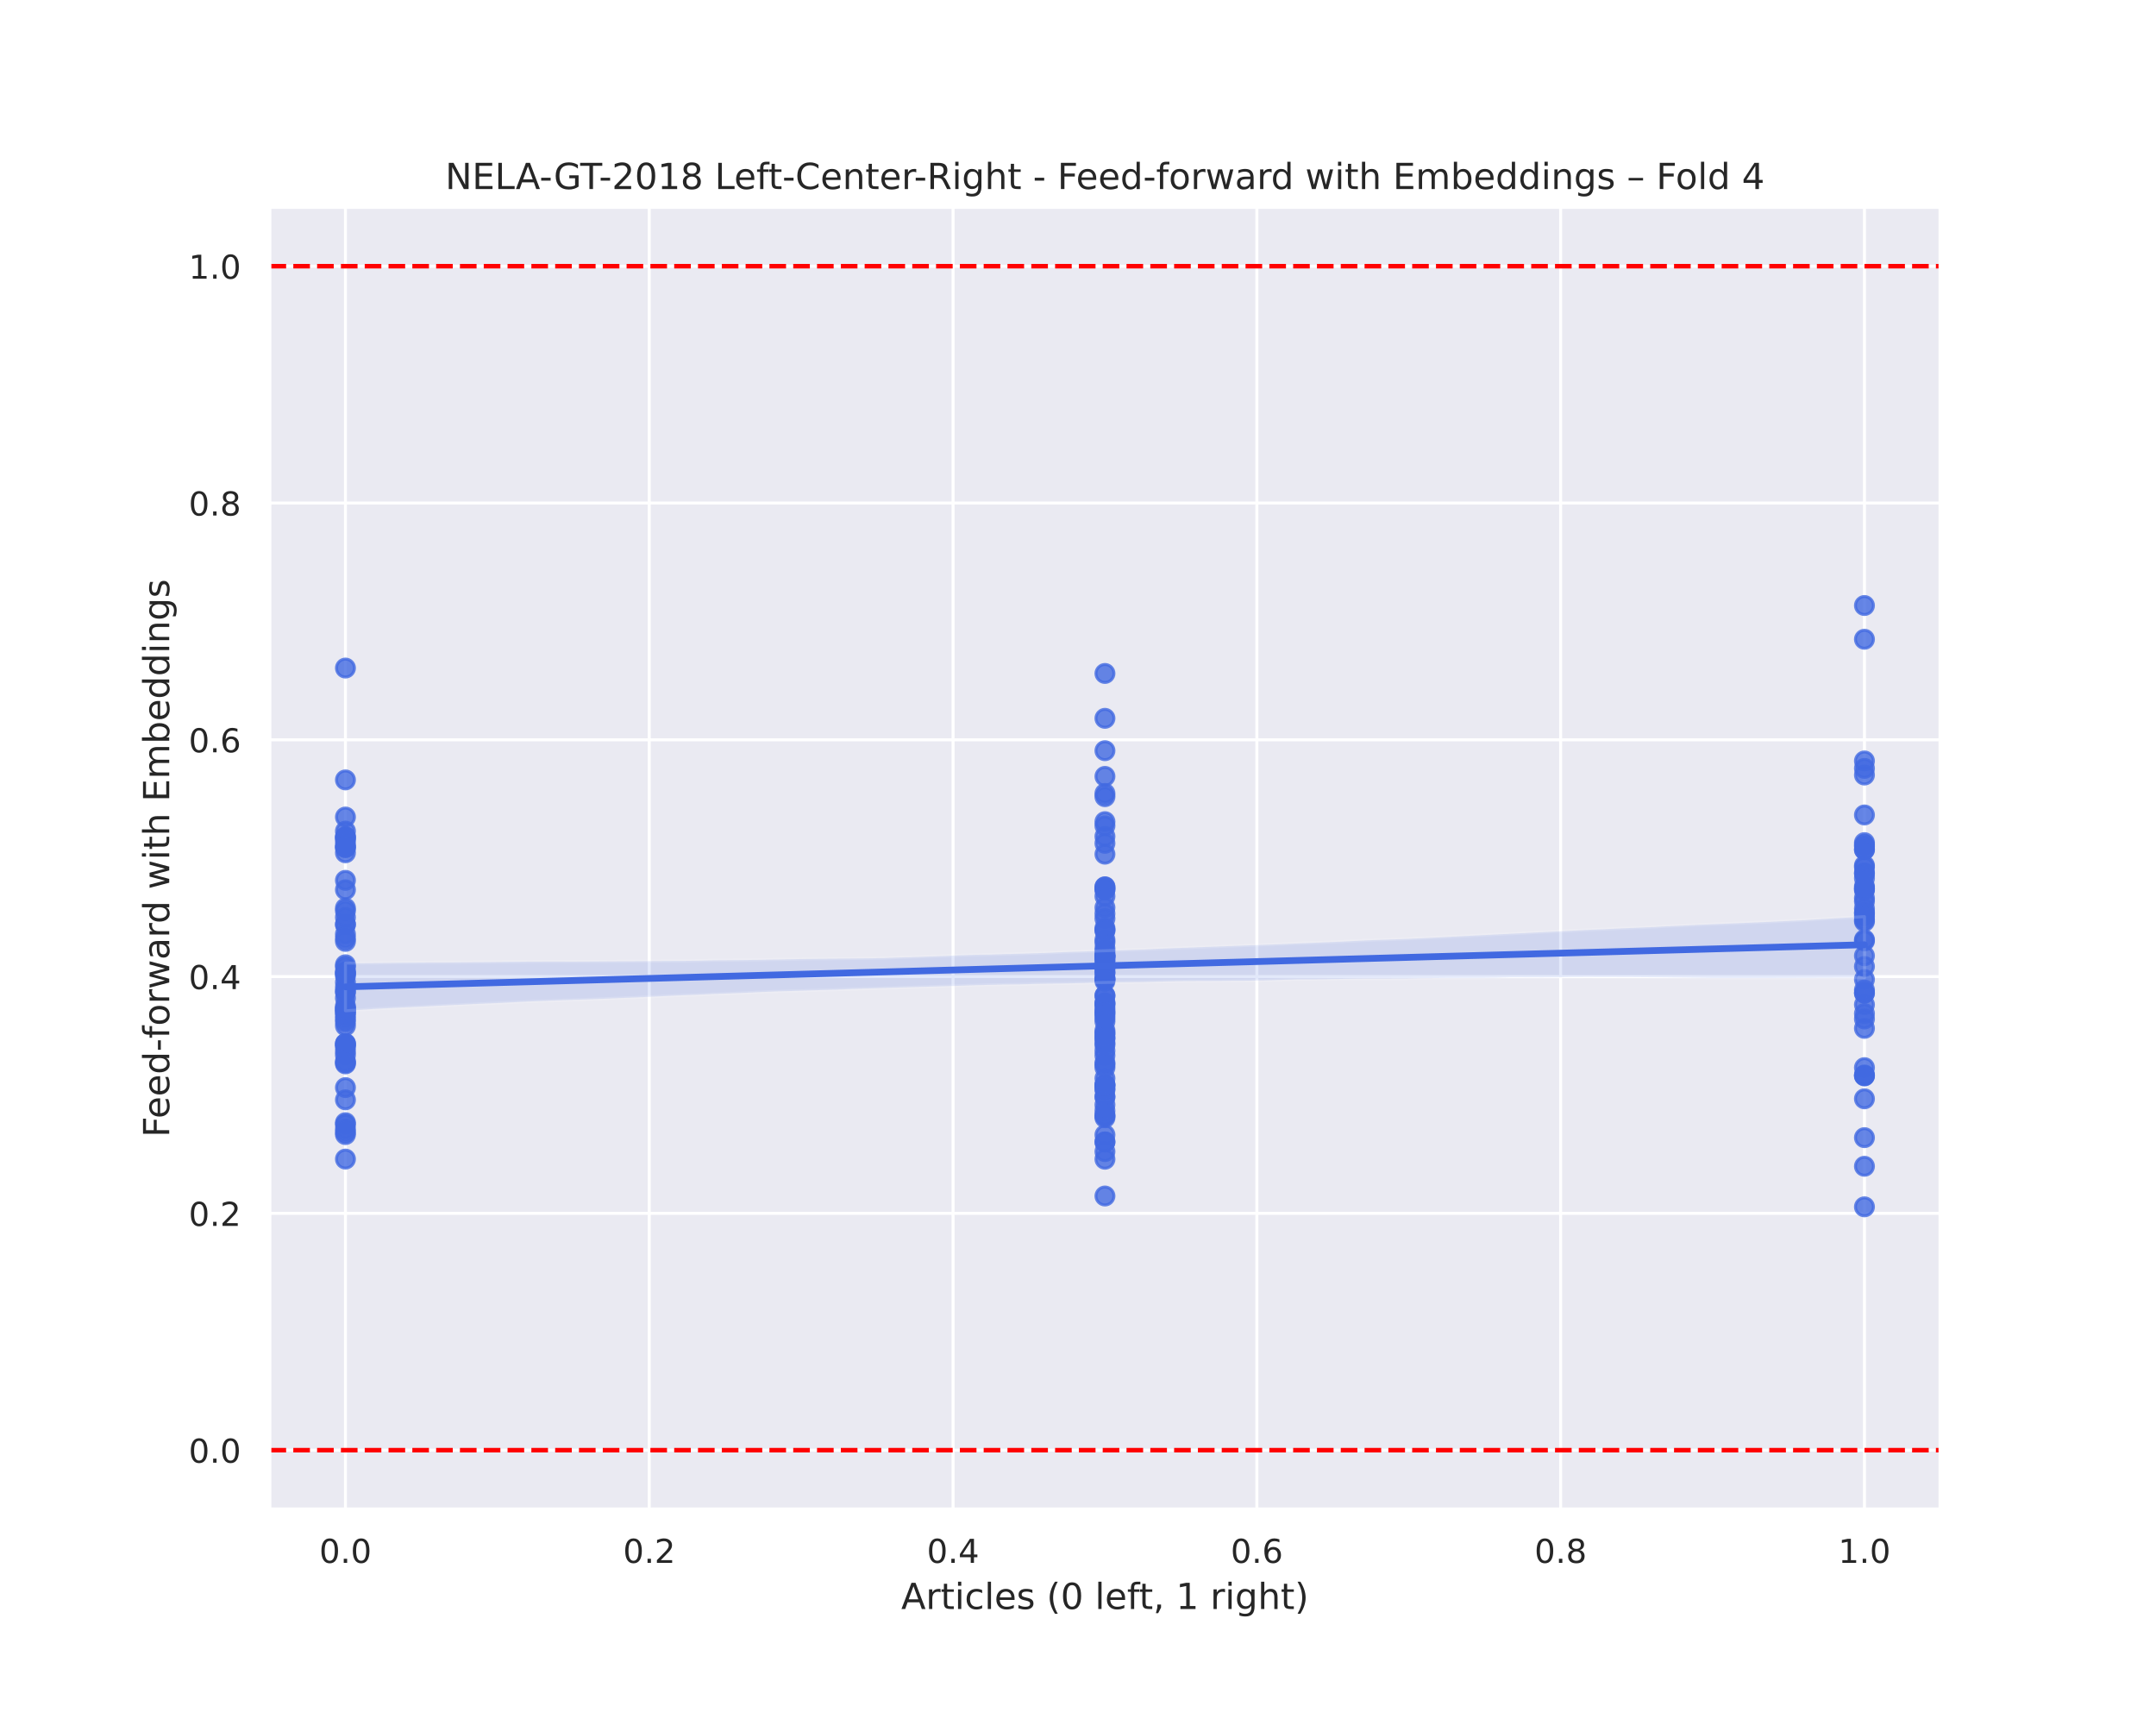 <?xml version="1.0" encoding="utf-8" standalone="no"?>
<!DOCTYPE svg PUBLIC "-//W3C//DTD SVG 1.1//EN"
  "http://www.w3.org/Graphics/SVG/1.1/DTD/svg11.dtd">
<!-- Created with matplotlib (https://matplotlib.org/) -->
<svg height="576pt" version="1.1" viewBox="0 0 720 576" width="720pt" xmlns="http://www.w3.org/2000/svg" xmlns:xlink="http://www.w3.org/1999/xlink">
 <defs>
  <style type="text/css">
*{stroke-linecap:butt;stroke-linejoin:round;}
  </style>
 </defs>
 <g id="figure_1">
  <g id="patch_1">
   <path d="M 0 576 
L 720 576 
L 720 0 
L 0 0 
z
" style="fill:#ffffff;"/>
  </g>
  <g id="axes_1">
   <g id="patch_2">
    <path d="M 90 504 
L 648 504 
L 648 69.12 
L 90 69.12 
z
" style="fill:#eaeaf2;"/>
   </g>
   <g id="matplotlib.axis_1">
    <g id="xtick_1">
     <g id="line2d_1">
      <path clip-path="url(#p53c9dd3d63)" d="M 115.364 504 
L 115.364 69.12 
" style="fill:none;stroke:#ffffff;stroke-linecap:round;"/>
     </g>
     <g id="text_1">
      <!-- 0.0 -->
      <defs>
       <path d="M 31.781 66.406 
Q 24.172 66.406 20.328 58.906 
Q 16.5 51.422 16.5 36.375 
Q 16.5 21.391 20.328 13.891 
Q 24.172 6.391 31.781 6.391 
Q 39.453 6.391 43.281 13.891 
Q 47.125 21.391 47.125 36.375 
Q 47.125 51.422 43.281 58.906 
Q 39.453 66.406 31.781 66.406 
z
M 31.781 74.219 
Q 44.047 74.219 50.516 64.516 
Q 56.984 54.828 56.984 36.375 
Q 56.984 17.969 50.516 8.266 
Q 44.047 -1.422 31.781 -1.422 
Q 19.531 -1.422 13.062 8.266 
Q 6.594 17.969 6.594 36.375 
Q 6.594 54.828 13.062 64.516 
Q 19.531 74.219 31.781 74.219 
z
" id="DejaVuSans-48"/>
       <path d="M 10.688 12.406 
L 21 12.406 
L 21 0 
L 10.688 0 
z
" id="DejaVuSans-46"/>
      </defs>
      <g style="fill:#262626;" transform="translate(106.617 521.858)scale(0.11 -0.11)">
       <use xlink:href="#DejaVuSans-48"/>
       <use x="63.623" xlink:href="#DejaVuSans-46"/>
       <use x="95.41" xlink:href="#DejaVuSans-48"/>
      </g>
     </g>
    </g>
    <g id="xtick_2">
     <g id="line2d_2">
      <path clip-path="url(#p53c9dd3d63)" d="M 216.818 504 
L 216.818 69.12 
" style="fill:none;stroke:#ffffff;stroke-linecap:round;"/>
     </g>
     <g id="text_2">
      <!-- 0.2 -->
      <defs>
       <path d="M 19.188 8.297 
L 53.609 8.297 
L 53.609 0 
L 7.328 0 
L 7.328 8.297 
Q 12.938 14.109 22.625 23.891 
Q 32.328 33.688 34.812 36.531 
Q 39.547 41.844 41.422 45.531 
Q 43.312 49.219 43.312 52.781 
Q 43.312 58.594 39.234 62.25 
Q 35.156 65.922 28.609 65.922 
Q 23.969 65.922 18.812 64.312 
Q 13.672 62.703 7.812 59.422 
L 7.812 69.391 
Q 13.766 71.781 18.938 73 
Q 24.125 74.219 28.422 74.219 
Q 39.75 74.219 46.484 68.547 
Q 53.219 62.891 53.219 53.422 
Q 53.219 48.922 51.531 44.891 
Q 49.859 40.875 45.406 35.406 
Q 44.188 33.984 37.641 27.219 
Q 31.109 20.453 19.188 8.297 
z
" id="DejaVuSans-50"/>
      </defs>
      <g style="fill:#262626;" transform="translate(208.071 521.858)scale(0.11 -0.11)">
       <use xlink:href="#DejaVuSans-48"/>
       <use x="63.623" xlink:href="#DejaVuSans-46"/>
       <use x="95.41" xlink:href="#DejaVuSans-50"/>
      </g>
     </g>
    </g>
    <g id="xtick_3">
     <g id="line2d_3">
      <path clip-path="url(#p53c9dd3d63)" d="M 318.273 504 
L 318.273 69.12 
" style="fill:none;stroke:#ffffff;stroke-linecap:round;"/>
     </g>
     <g id="text_3">
      <!-- 0.4 -->
      <defs>
       <path d="M 37.797 64.312 
L 12.891 25.391 
L 37.797 25.391 
z
M 35.203 72.906 
L 47.609 72.906 
L 47.609 25.391 
L 58.016 25.391 
L 58.016 17.188 
L 47.609 17.188 
L 47.609 0 
L 37.797 0 
L 37.797 17.188 
L 4.891 17.188 
L 4.891 26.703 
z
" id="DejaVuSans-52"/>
      </defs>
      <g style="fill:#262626;" transform="translate(309.526 521.858)scale(0.11 -0.11)">
       <use xlink:href="#DejaVuSans-48"/>
       <use x="63.623" xlink:href="#DejaVuSans-46"/>
       <use x="95.41" xlink:href="#DejaVuSans-52"/>
      </g>
     </g>
    </g>
    <g id="xtick_4">
     <g id="line2d_4">
      <path clip-path="url(#p53c9dd3d63)" d="M 419.727 504 
L 419.727 69.12 
" style="fill:none;stroke:#ffffff;stroke-linecap:round;"/>
     </g>
     <g id="text_4">
      <!-- 0.6 -->
      <defs>
       <path d="M 33.016 40.375 
Q 26.375 40.375 22.484 35.828 
Q 18.609 31.297 18.609 23.391 
Q 18.609 15.531 22.484 10.953 
Q 26.375 6.391 33.016 6.391 
Q 39.656 6.391 43.531 10.953 
Q 47.406 15.531 47.406 23.391 
Q 47.406 31.297 43.531 35.828 
Q 39.656 40.375 33.016 40.375 
z
M 52.594 71.297 
L 52.594 62.312 
Q 48.875 64.062 45.094 64.984 
Q 41.312 65.922 37.594 65.922 
Q 27.828 65.922 22.672 59.328 
Q 17.531 52.734 16.797 39.406 
Q 19.672 43.656 24.016 45.922 
Q 28.375 48.188 33.594 48.188 
Q 44.578 48.188 50.953 41.516 
Q 57.328 34.859 57.328 23.391 
Q 57.328 12.156 50.688 5.359 
Q 44.047 -1.422 33.016 -1.422 
Q 20.359 -1.422 13.672 8.266 
Q 6.984 17.969 6.984 36.375 
Q 6.984 53.656 15.188 63.938 
Q 23.391 74.219 37.203 74.219 
Q 40.922 74.219 44.703 73.484 
Q 48.484 72.75 52.594 71.297 
z
" id="DejaVuSans-54"/>
      </defs>
      <g style="fill:#262626;" transform="translate(410.981 521.858)scale(0.11 -0.11)">
       <use xlink:href="#DejaVuSans-48"/>
       <use x="63.623" xlink:href="#DejaVuSans-46"/>
       <use x="95.41" xlink:href="#DejaVuSans-54"/>
      </g>
     </g>
    </g>
    <g id="xtick_5">
     <g id="line2d_5">
      <path clip-path="url(#p53c9dd3d63)" d="M 521.182 504 
L 521.182 69.12 
" style="fill:none;stroke:#ffffff;stroke-linecap:round;"/>
     </g>
     <g id="text_5">
      <!-- 0.8 -->
      <defs>
       <path d="M 31.781 34.625 
Q 24.75 34.625 20.719 30.859 
Q 16.703 27.094 16.703 20.516 
Q 16.703 13.922 20.719 10.156 
Q 24.75 6.391 31.781 6.391 
Q 38.812 6.391 42.859 10.172 
Q 46.922 13.969 46.922 20.516 
Q 46.922 27.094 42.891 30.859 
Q 38.875 34.625 31.781 34.625 
z
M 21.922 38.812 
Q 15.578 40.375 12.031 44.719 
Q 8.5 49.078 8.5 55.328 
Q 8.5 64.062 14.719 69.141 
Q 20.953 74.219 31.781 74.219 
Q 42.672 74.219 48.875 69.141 
Q 55.078 64.062 55.078 55.328 
Q 55.078 49.078 51.531 44.719 
Q 48 40.375 41.703 38.812 
Q 48.828 37.156 52.797 32.312 
Q 56.781 27.484 56.781 20.516 
Q 56.781 9.906 50.312 4.234 
Q 43.844 -1.422 31.781 -1.422 
Q 19.734 -1.422 13.25 4.234 
Q 6.781 9.906 6.781 20.516 
Q 6.781 27.484 10.781 32.312 
Q 14.797 37.156 21.922 38.812 
z
M 18.312 54.391 
Q 18.312 48.734 21.844 45.562 
Q 25.391 42.391 31.781 42.391 
Q 38.141 42.391 41.719 45.562 
Q 45.312 48.734 45.312 54.391 
Q 45.312 60.062 41.719 63.234 
Q 38.141 66.406 31.781 66.406 
Q 25.391 66.406 21.844 63.234 
Q 18.312 60.062 18.312 54.391 
z
" id="DejaVuSans-56"/>
      </defs>
      <g style="fill:#262626;" transform="translate(512.435 521.858)scale(0.11 -0.11)">
       <use xlink:href="#DejaVuSans-48"/>
       <use x="63.623" xlink:href="#DejaVuSans-46"/>
       <use x="95.41" xlink:href="#DejaVuSans-56"/>
      </g>
     </g>
    </g>
    <g id="xtick_6">
     <g id="line2d_6">
      <path clip-path="url(#p53c9dd3d63)" d="M 622.636 504 
L 622.636 69.12 
" style="fill:none;stroke:#ffffff;stroke-linecap:round;"/>
     </g>
     <g id="text_6">
      <!-- 1.0 -->
      <defs>
       <path d="M 12.406 8.297 
L 28.516 8.297 
L 28.516 63.922 
L 10.984 60.406 
L 10.984 69.391 
L 28.422 72.906 
L 38.281 72.906 
L 38.281 8.297 
L 54.391 8.297 
L 54.391 0 
L 12.406 0 
z
" id="DejaVuSans-49"/>
      </defs>
      <g style="fill:#262626;" transform="translate(613.89 521.858)scale(0.11 -0.11)">
       <use xlink:href="#DejaVuSans-49"/>
       <use x="63.623" xlink:href="#DejaVuSans-46"/>
       <use x="95.41" xlink:href="#DejaVuSans-48"/>
      </g>
     </g>
    </g>
    <g id="text_7">
     <!-- Articles (0 left, 1 right) -->
     <defs>
      <path d="M 34.188 63.188 
L 20.797 26.906 
L 47.609 26.906 
z
M 28.609 72.906 
L 39.797 72.906 
L 67.578 0 
L 57.328 0 
L 50.688 18.703 
L 17.828 18.703 
L 11.188 0 
L 0.781 0 
z
" id="DejaVuSans-65"/>
      <path d="M 41.109 46.297 
Q 39.594 47.172 37.812 47.578 
Q 36.031 48 33.891 48 
Q 26.266 48 22.188 43.047 
Q 18.109 38.094 18.109 28.812 
L 18.109 0 
L 9.078 0 
L 9.078 54.688 
L 18.109 54.688 
L 18.109 46.188 
Q 20.953 51.172 25.484 53.578 
Q 30.031 56 36.531 56 
Q 37.453 56 38.578 55.875 
Q 39.703 55.766 41.062 55.516 
z
" id="DejaVuSans-114"/>
      <path d="M 18.312 70.219 
L 18.312 54.688 
L 36.812 54.688 
L 36.812 47.703 
L 18.312 47.703 
L 18.312 18.016 
Q 18.312 11.328 20.141 9.422 
Q 21.969 7.516 27.594 7.516 
L 36.812 7.516 
L 36.812 0 
L 27.594 0 
Q 17.188 0 13.234 3.875 
Q 9.281 7.766 9.281 18.016 
L 9.281 47.703 
L 2.688 47.703 
L 2.688 54.688 
L 9.281 54.688 
L 9.281 70.219 
z
" id="DejaVuSans-116"/>
      <path d="M 9.422 54.688 
L 18.406 54.688 
L 18.406 0 
L 9.422 0 
z
M 9.422 75.984 
L 18.406 75.984 
L 18.406 64.594 
L 9.422 64.594 
z
" id="DejaVuSans-105"/>
      <path d="M 48.781 52.594 
L 48.781 44.188 
Q 44.969 46.297 41.141 47.344 
Q 37.312 48.391 33.406 48.391 
Q 24.656 48.391 19.812 42.844 
Q 14.984 37.312 14.984 27.297 
Q 14.984 17.281 19.812 11.734 
Q 24.656 6.203 33.406 6.203 
Q 37.312 6.203 41.141 7.25 
Q 44.969 8.297 48.781 10.406 
L 48.781 2.094 
Q 45.016 0.344 40.984 -0.531 
Q 36.969 -1.422 32.422 -1.422 
Q 20.062 -1.422 12.781 6.344 
Q 5.516 14.109 5.516 27.297 
Q 5.516 40.672 12.859 48.328 
Q 20.219 56 33.016 56 
Q 37.156 56 41.109 55.141 
Q 45.062 54.297 48.781 52.594 
z
" id="DejaVuSans-99"/>
      <path d="M 9.422 75.984 
L 18.406 75.984 
L 18.406 0 
L 9.422 0 
z
" id="DejaVuSans-108"/>
      <path d="M 56.203 29.594 
L 56.203 25.203 
L 14.891 25.203 
Q 15.484 15.922 20.484 11.062 
Q 25.484 6.203 34.422 6.203 
Q 39.594 6.203 44.453 7.469 
Q 49.312 8.734 54.109 11.281 
L 54.109 2.781 
Q 49.266 0.734 44.188 -0.344 
Q 39.109 -1.422 33.891 -1.422 
Q 20.797 -1.422 13.156 6.188 
Q 5.516 13.812 5.516 26.812 
Q 5.516 40.234 12.766 48.109 
Q 20.016 56 32.328 56 
Q 43.359 56 49.781 48.891 
Q 56.203 41.797 56.203 29.594 
z
M 47.219 32.234 
Q 47.125 39.594 43.094 43.984 
Q 39.062 48.391 32.422 48.391 
Q 24.906 48.391 20.391 44.141 
Q 15.875 39.891 15.188 32.172 
z
" id="DejaVuSans-101"/>
      <path d="M 44.281 53.078 
L 44.281 44.578 
Q 40.484 46.531 36.375 47.5 
Q 32.281 48.484 27.875 48.484 
Q 21.188 48.484 17.844 46.438 
Q 14.5 44.391 14.5 40.281 
Q 14.5 37.156 16.891 35.375 
Q 19.281 33.594 26.516 31.984 
L 29.594 31.297 
Q 39.156 29.25 43.188 25.516 
Q 47.219 21.781 47.219 15.094 
Q 47.219 7.469 41.188 3.016 
Q 35.156 -1.422 24.609 -1.422 
Q 20.219 -1.422 15.453 -0.562 
Q 10.688 0.297 5.422 2 
L 5.422 11.281 
Q 10.406 8.688 15.234 7.391 
Q 20.062 6.109 24.812 6.109 
Q 31.156 6.109 34.562 8.281 
Q 37.984 10.453 37.984 14.406 
Q 37.984 18.062 35.516 20.016 
Q 33.062 21.969 24.703 23.781 
L 21.578 24.516 
Q 13.234 26.266 9.516 29.906 
Q 5.812 33.547 5.812 39.891 
Q 5.812 47.609 11.281 51.797 
Q 16.75 56 26.812 56 
Q 31.781 56 36.172 55.266 
Q 40.578 54.547 44.281 53.078 
z
" id="DejaVuSans-115"/>
      <path id="DejaVuSans-32"/>
      <path d="M 31 75.875 
Q 24.469 64.656 21.281 53.656 
Q 18.109 42.672 18.109 31.391 
Q 18.109 20.125 21.312 9.062 
Q 24.516 -2 31 -13.188 
L 23.188 -13.188 
Q 15.875 -1.703 12.234 9.375 
Q 8.594 20.453 8.594 31.391 
Q 8.594 42.281 12.203 53.312 
Q 15.828 64.359 23.188 75.875 
z
" id="DejaVuSans-40"/>
      <path d="M 37.109 75.984 
L 37.109 68.5 
L 28.516 68.5 
Q 23.688 68.5 21.797 66.547 
Q 19.922 64.594 19.922 59.516 
L 19.922 54.688 
L 34.719 54.688 
L 34.719 47.703 
L 19.922 47.703 
L 19.922 0 
L 10.891 0 
L 10.891 47.703 
L 2.297 47.703 
L 2.297 54.688 
L 10.891 54.688 
L 10.891 58.5 
Q 10.891 67.625 15.141 71.797 
Q 19.391 75.984 28.609 75.984 
z
" id="DejaVuSans-102"/>
      <path d="M 11.719 12.406 
L 22.016 12.406 
L 22.016 4 
L 14.016 -11.625 
L 7.719 -11.625 
L 11.719 4 
z
" id="DejaVuSans-44"/>
      <path d="M 45.406 27.984 
Q 45.406 37.75 41.375 43.109 
Q 37.359 48.484 30.078 48.484 
Q 22.859 48.484 18.828 43.109 
Q 14.797 37.75 14.797 27.984 
Q 14.797 18.266 18.828 12.891 
Q 22.859 7.516 30.078 7.516 
Q 37.359 7.516 41.375 12.891 
Q 45.406 18.266 45.406 27.984 
z
M 54.391 6.781 
Q 54.391 -7.172 48.188 -13.984 
Q 42 -20.797 29.203 -20.797 
Q 24.469 -20.797 20.266 -20.094 
Q 16.062 -19.391 12.109 -17.922 
L 12.109 -9.188 
Q 16.062 -11.328 19.922 -12.344 
Q 23.781 -13.375 27.781 -13.375 
Q 36.625 -13.375 41.016 -8.766 
Q 45.406 -4.156 45.406 5.172 
L 45.406 9.625 
Q 42.625 4.781 38.281 2.391 
Q 33.938 0 27.875 0 
Q 17.828 0 11.672 7.656 
Q 5.516 15.328 5.516 27.984 
Q 5.516 40.672 11.672 48.328 
Q 17.828 56 27.875 56 
Q 33.938 56 38.281 53.609 
Q 42.625 51.219 45.406 46.391 
L 45.406 54.688 
L 54.391 54.688 
z
" id="DejaVuSans-103"/>
      <path d="M 54.891 33.016 
L 54.891 0 
L 45.906 0 
L 45.906 32.719 
Q 45.906 40.484 42.875 44.328 
Q 39.844 48.188 33.797 48.188 
Q 26.516 48.188 22.312 43.547 
Q 18.109 38.922 18.109 30.906 
L 18.109 0 
L 9.078 0 
L 9.078 75.984 
L 18.109 75.984 
L 18.109 46.188 
Q 21.344 51.125 25.703 53.562 
Q 30.078 56 35.797 56 
Q 45.219 56 50.047 50.172 
Q 54.891 44.344 54.891 33.016 
z
" id="DejaVuSans-104"/>
      <path d="M 8.016 75.875 
L 15.828 75.875 
Q 23.141 64.359 26.781 53.312 
Q 30.422 42.281 30.422 31.391 
Q 30.422 20.453 26.781 9.375 
Q 23.141 -1.703 15.828 -13.188 
L 8.016 -13.188 
Q 14.5 -2 17.703 9.062 
Q 20.906 20.125 20.906 31.391 
Q 20.906 42.672 17.703 53.656 
Q 14.5 64.656 8.016 75.875 
z
" id="DejaVuSans-41"/>
     </defs>
     <g style="fill:#262626;" transform="translate(300.96 537.264)scale(0.12 -0.12)">
      <use xlink:href="#DejaVuSans-65"/>
      <use x="68.408" xlink:href="#DejaVuSans-114"/>
      <use x="109.521" xlink:href="#DejaVuSans-116"/>
      <use x="148.73" xlink:href="#DejaVuSans-105"/>
      <use x="176.514" xlink:href="#DejaVuSans-99"/>
      <use x="231.494" xlink:href="#DejaVuSans-108"/>
      <use x="259.277" xlink:href="#DejaVuSans-101"/>
      <use x="320.801" xlink:href="#DejaVuSans-115"/>
      <use x="372.9" xlink:href="#DejaVuSans-32"/>
      <use x="404.688" xlink:href="#DejaVuSans-40"/>
      <use x="443.701" xlink:href="#DejaVuSans-48"/>
      <use x="507.324" xlink:href="#DejaVuSans-32"/>
      <use x="539.111" xlink:href="#DejaVuSans-108"/>
      <use x="566.895" xlink:href="#DejaVuSans-101"/>
      <use x="628.418" xlink:href="#DejaVuSans-102"/>
      <use x="661.873" xlink:href="#DejaVuSans-116"/>
      <use x="701.082" xlink:href="#DejaVuSans-44"/>
      <use x="732.869" xlink:href="#DejaVuSans-32"/>
      <use x="764.656" xlink:href="#DejaVuSans-49"/>
      <use x="828.279" xlink:href="#DejaVuSans-32"/>
      <use x="860.066" xlink:href="#DejaVuSans-114"/>
      <use x="901.18" xlink:href="#DejaVuSans-105"/>
      <use x="928.963" xlink:href="#DejaVuSans-103"/>
      <use x="992.439" xlink:href="#DejaVuSans-104"/>
      <use x="1055.818" xlink:href="#DejaVuSans-116"/>
      <use x="1095.027" xlink:href="#DejaVuSans-41"/>
     </g>
    </g>
   </g>
   <g id="matplotlib.axis_2">
    <g id="ytick_1">
     <g id="line2d_7">
      <path clip-path="url(#p53c9dd3d63)" d="M 90 484.233 
L 648 484.233 
" style="fill:none;stroke:#ffffff;stroke-linecap:round;"/>
     </g>
     <g id="text_8">
      <!-- 0.0 -->
      <g style="fill:#262626;" transform="translate(63.007 488.412)scale(0.11 -0.11)">
       <use xlink:href="#DejaVuSans-48"/>
       <use x="63.623" xlink:href="#DejaVuSans-46"/>
       <use x="95.41" xlink:href="#DejaVuSans-48"/>
      </g>
     </g>
    </g>
    <g id="ytick_2">
     <g id="line2d_8">
      <path clip-path="url(#p53c9dd3d63)" d="M 90 405.164 
L 648 405.164 
" style="fill:none;stroke:#ffffff;stroke-linecap:round;"/>
     </g>
     <g id="text_9">
      <!-- 0.2 -->
      <g style="fill:#262626;" transform="translate(63.007 409.343)scale(0.11 -0.11)">
       <use xlink:href="#DejaVuSans-48"/>
       <use x="63.623" xlink:href="#DejaVuSans-46"/>
       <use x="95.41" xlink:href="#DejaVuSans-50"/>
      </g>
     </g>
    </g>
    <g id="ytick_3">
     <g id="line2d_9">
      <path clip-path="url(#p53c9dd3d63)" d="M 90 326.095 
L 648 326.095 
" style="fill:none;stroke:#ffffff;stroke-linecap:round;"/>
     </g>
     <g id="text_10">
      <!-- 0.4 -->
      <g style="fill:#262626;" transform="translate(63.007 330.274)scale(0.11 -0.11)">
       <use xlink:href="#DejaVuSans-48"/>
       <use x="63.623" xlink:href="#DejaVuSans-46"/>
       <use x="95.41" xlink:href="#DejaVuSans-52"/>
      </g>
     </g>
    </g>
    <g id="ytick_4">
     <g id="line2d_10">
      <path clip-path="url(#p53c9dd3d63)" d="M 90 247.025 
L 648 247.025 
" style="fill:none;stroke:#ffffff;stroke-linecap:round;"/>
     </g>
     <g id="text_11">
      <!-- 0.6 -->
      <g style="fill:#262626;" transform="translate(63.007 251.205)scale(0.11 -0.11)">
       <use xlink:href="#DejaVuSans-48"/>
       <use x="63.623" xlink:href="#DejaVuSans-46"/>
       <use x="95.41" xlink:href="#DejaVuSans-54"/>
      </g>
     </g>
    </g>
    <g id="ytick_5">
     <g id="line2d_11">
      <path clip-path="url(#p53c9dd3d63)" d="M 90 167.956 
L 648 167.956 
" style="fill:none;stroke:#ffffff;stroke-linecap:round;"/>
     </g>
     <g id="text_12">
      <!-- 0.8 -->
      <g style="fill:#262626;" transform="translate(63.007 172.136)scale(0.11 -0.11)">
       <use xlink:href="#DejaVuSans-48"/>
       <use x="63.623" xlink:href="#DejaVuSans-46"/>
       <use x="95.41" xlink:href="#DejaVuSans-56"/>
      </g>
     </g>
    </g>
    <g id="ytick_6">
     <g id="line2d_12">
      <path clip-path="url(#p53c9dd3d63)" d="M 90 88.887 
L 648 88.887 
" style="fill:none;stroke:#ffffff;stroke-linecap:round;"/>
     </g>
     <g id="text_13">
      <!-- 1.0 -->
      <g style="fill:#262626;" transform="translate(63.007 93.066)scale(0.11 -0.11)">
       <use xlink:href="#DejaVuSans-49"/>
       <use x="63.623" xlink:href="#DejaVuSans-46"/>
       <use x="95.41" xlink:href="#DejaVuSans-48"/>
      </g>
     </g>
    </g>
    <g id="text_14">
     <!-- Feed-forward with Embeddings -->
     <defs>
      <path d="M 9.812 72.906 
L 51.703 72.906 
L 51.703 64.594 
L 19.672 64.594 
L 19.672 43.109 
L 48.578 43.109 
L 48.578 34.812 
L 19.672 34.812 
L 19.672 0 
L 9.812 0 
z
" id="DejaVuSans-70"/>
      <path d="M 45.406 46.391 
L 45.406 75.984 
L 54.391 75.984 
L 54.391 0 
L 45.406 0 
L 45.406 8.203 
Q 42.578 3.328 38.25 0.953 
Q 33.938 -1.422 27.875 -1.422 
Q 17.969 -1.422 11.734 6.484 
Q 5.516 14.406 5.516 27.297 
Q 5.516 40.188 11.734 48.094 
Q 17.969 56 27.875 56 
Q 33.938 56 38.25 53.625 
Q 42.578 51.266 45.406 46.391 
z
M 14.797 27.297 
Q 14.797 17.391 18.875 11.75 
Q 22.953 6.109 30.078 6.109 
Q 37.203 6.109 41.297 11.75 
Q 45.406 17.391 45.406 27.297 
Q 45.406 37.203 41.297 42.844 
Q 37.203 48.484 30.078 48.484 
Q 22.953 48.484 18.875 42.844 
Q 14.797 37.203 14.797 27.297 
z
" id="DejaVuSans-100"/>
      <path d="M 4.891 31.391 
L 31.203 31.391 
L 31.203 23.391 
L 4.891 23.391 
z
" id="DejaVuSans-45"/>
      <path d="M 30.609 48.391 
Q 23.391 48.391 19.188 42.75 
Q 14.984 37.109 14.984 27.297 
Q 14.984 17.484 19.156 11.844 
Q 23.344 6.203 30.609 6.203 
Q 37.797 6.203 41.984 11.859 
Q 46.188 17.531 46.188 27.297 
Q 46.188 37.016 41.984 42.703 
Q 37.797 48.391 30.609 48.391 
z
M 30.609 56 
Q 42.328 56 49.016 48.375 
Q 55.719 40.766 55.719 27.297 
Q 55.719 13.875 49.016 6.219 
Q 42.328 -1.422 30.609 -1.422 
Q 18.844 -1.422 12.172 6.219 
Q 5.516 13.875 5.516 27.297 
Q 5.516 40.766 12.172 48.375 
Q 18.844 56 30.609 56 
z
" id="DejaVuSans-111"/>
      <path d="M 4.203 54.688 
L 13.188 54.688 
L 24.422 12.016 
L 35.594 54.688 
L 46.188 54.688 
L 57.422 12.016 
L 68.609 54.688 
L 77.594 54.688 
L 63.281 0 
L 52.688 0 
L 40.922 44.828 
L 29.109 0 
L 18.5 0 
z
" id="DejaVuSans-119"/>
      <path d="M 34.281 27.484 
Q 23.391 27.484 19.188 25 
Q 14.984 22.516 14.984 16.5 
Q 14.984 11.719 18.141 8.906 
Q 21.297 6.109 26.703 6.109 
Q 34.188 6.109 38.703 11.406 
Q 43.219 16.703 43.219 25.484 
L 43.219 27.484 
z
M 52.203 31.203 
L 52.203 0 
L 43.219 0 
L 43.219 8.297 
Q 40.141 3.328 35.547 0.953 
Q 30.953 -1.422 24.312 -1.422 
Q 15.922 -1.422 10.953 3.297 
Q 6 8.016 6 15.922 
Q 6 25.141 12.172 29.828 
Q 18.359 34.516 30.609 34.516 
L 43.219 34.516 
L 43.219 35.406 
Q 43.219 41.609 39.141 45 
Q 35.062 48.391 27.688 48.391 
Q 23 48.391 18.547 47.266 
Q 14.109 46.141 10.016 43.891 
L 10.016 52.203 
Q 14.938 54.109 19.578 55.047 
Q 24.219 56 28.609 56 
Q 40.484 56 46.344 49.844 
Q 52.203 43.703 52.203 31.203 
z
" id="DejaVuSans-97"/>
      <path d="M 9.812 72.906 
L 55.906 72.906 
L 55.906 64.594 
L 19.672 64.594 
L 19.672 43.016 
L 54.391 43.016 
L 54.391 34.719 
L 19.672 34.719 
L 19.672 8.297 
L 56.781 8.297 
L 56.781 0 
L 9.812 0 
z
" id="DejaVuSans-69"/>
      <path d="M 52 44.188 
Q 55.375 50.25 60.062 53.125 
Q 64.75 56 71.094 56 
Q 79.641 56 84.281 50.016 
Q 88.922 44.047 88.922 33.016 
L 88.922 0 
L 79.891 0 
L 79.891 32.719 
Q 79.891 40.578 77.094 44.375 
Q 74.312 48.188 68.609 48.188 
Q 61.625 48.188 57.562 43.547 
Q 53.516 38.922 53.516 30.906 
L 53.516 0 
L 44.484 0 
L 44.484 32.719 
Q 44.484 40.625 41.703 44.406 
Q 38.922 48.188 33.109 48.188 
Q 26.219 48.188 22.156 43.531 
Q 18.109 38.875 18.109 30.906 
L 18.109 0 
L 9.078 0 
L 9.078 54.688 
L 18.109 54.688 
L 18.109 46.188 
Q 21.188 51.219 25.484 53.609 
Q 29.781 56 35.688 56 
Q 41.656 56 45.828 52.969 
Q 50 49.953 52 44.188 
z
" id="DejaVuSans-109"/>
      <path d="M 48.688 27.297 
Q 48.688 37.203 44.609 42.844 
Q 40.531 48.484 33.406 48.484 
Q 26.266 48.484 22.188 42.844 
Q 18.109 37.203 18.109 27.297 
Q 18.109 17.391 22.188 11.75 
Q 26.266 6.109 33.406 6.109 
Q 40.531 6.109 44.609 11.75 
Q 48.688 17.391 48.688 27.297 
z
M 18.109 46.391 
Q 20.953 51.266 25.266 53.625 
Q 29.594 56 35.594 56 
Q 45.562 56 51.781 48.094 
Q 58.016 40.188 58.016 27.297 
Q 58.016 14.406 51.781 6.484 
Q 45.562 -1.422 35.594 -1.422 
Q 29.594 -1.422 25.266 0.953 
Q 20.953 3.328 18.109 8.203 
L 18.109 0 
L 9.078 0 
L 9.078 75.984 
L 18.109 75.984 
z
" id="DejaVuSans-98"/>
      <path d="M 54.891 33.016 
L 54.891 0 
L 45.906 0 
L 45.906 32.719 
Q 45.906 40.484 42.875 44.328 
Q 39.844 48.188 33.797 48.188 
Q 26.516 48.188 22.312 43.547 
Q 18.109 38.922 18.109 30.906 
L 18.109 0 
L 9.078 0 
L 9.078 54.688 
L 18.109 54.688 
L 18.109 46.188 
Q 21.344 51.125 25.703 53.562 
Q 30.078 56 35.797 56 
Q 45.219 56 50.047 50.172 
Q 54.891 44.344 54.891 33.016 
z
" id="DejaVuSans-110"/>
     </defs>
     <g style="fill:#262626;" transform="translate(56.511 379.744)rotate(-90)scale(0.12 -0.12)">
      <use xlink:href="#DejaVuSans-70"/>
      <use x="52.02" xlink:href="#DejaVuSans-101"/>
      <use x="113.543" xlink:href="#DejaVuSans-101"/>
      <use x="175.066" xlink:href="#DejaVuSans-100"/>
      <use x="238.543" xlink:href="#DejaVuSans-45"/>
      <use x="274.627" xlink:href="#DejaVuSans-102"/>
      <use x="309.832" xlink:href="#DejaVuSans-111"/>
      <use x="371.014" xlink:href="#DejaVuSans-114"/>
      <use x="412.127" xlink:href="#DejaVuSans-119"/>
      <use x="493.914" xlink:href="#DejaVuSans-97"/>
      <use x="555.193" xlink:href="#DejaVuSans-114"/>
      <use x="594.557" xlink:href="#DejaVuSans-100"/>
      <use x="658.033" xlink:href="#DejaVuSans-32"/>
      <use x="689.82" xlink:href="#DejaVuSans-119"/>
      <use x="771.607" xlink:href="#DejaVuSans-105"/>
      <use x="799.391" xlink:href="#DejaVuSans-116"/>
      <use x="838.6" xlink:href="#DejaVuSans-104"/>
      <use x="901.979" xlink:href="#DejaVuSans-32"/>
      <use x="933.766" xlink:href="#DejaVuSans-69"/>
      <use x="996.949" xlink:href="#DejaVuSans-109"/>
      <use x="1094.361" xlink:href="#DejaVuSans-98"/>
      <use x="1157.838" xlink:href="#DejaVuSans-101"/>
      <use x="1219.361" xlink:href="#DejaVuSans-100"/>
      <use x="1282.838" xlink:href="#DejaVuSans-100"/>
      <use x="1346.314" xlink:href="#DejaVuSans-105"/>
      <use x="1374.098" xlink:href="#DejaVuSans-110"/>
      <use x="1437.477" xlink:href="#DejaVuSans-103"/>
      <use x="1500.953" xlink:href="#DejaVuSans-115"/>
     </g>
    </g>
   </g>
   <g id="PathCollection_1">
    <defs>
     <path d="M 0 3 
C 0.796 3 1.559 2.684 2.121 2.121 
C 2.684 1.559 3 0.796 3 0 
C 3 -0.796 2.684 -1.559 2.121 -2.121 
C 1.559 -2.684 0.796 -3 0 -3 
C -0.796 -3 -1.559 -2.684 -2.121 -2.121 
C -2.684 -1.559 -3 -0.796 -3 0 
C -3 0.796 -2.684 1.559 -2.121 2.121 
C -1.559 2.684 -0.796 3 0 3 
z
" id="m435e6643f2" style="stroke:#4169e1;stroke-opacity:0.8;"/>
    </defs>
    <g clip-path="url(#p53c9dd3d63)">
     <use style="fill:#4169e1;fill-opacity:0.8;stroke:#4169e1;stroke-opacity:0.8;" x="369" xlink:href="#m435e6643f2" y="321.022"/>
     <use style="fill:#4169e1;fill-opacity:0.8;stroke:#4169e1;stroke-opacity:0.8;" x="115.364" xlink:href="#m435e6643f2" y="314.351"/>
     <use style="fill:#4169e1;fill-opacity:0.8;stroke:#4169e1;stroke-opacity:0.8;" x="369" xlink:href="#m435e6643f2" y="346.632"/>
     <use style="fill:#4169e1;fill-opacity:0.8;stroke:#4169e1;stroke-opacity:0.8;" x="369" xlink:href="#m435e6643f2" y="259.245"/>
     <use style="fill:#4169e1;fill-opacity:0.8;stroke:#4169e1;stroke-opacity:0.8;" x="369" xlink:href="#m435e6643f2" y="303.061"/>
     <use style="fill:#4169e1;fill-opacity:0.8;stroke:#4169e1;stroke-opacity:0.8;" x="115.364" xlink:href="#m435e6643f2" y="354.363"/>
     <use style="fill:#4169e1;fill-opacity:0.8;stroke:#4169e1;stroke-opacity:0.8;" x="115.364" xlink:href="#m435e6643f2" y="322.873"/>
     <use style="fill:#4169e1;fill-opacity:0.8;stroke:#4169e1;stroke-opacity:0.8;" x="115.364" xlink:href="#m435e6643f2" y="277.518"/>
     <use style="fill:#4169e1;fill-opacity:0.8;stroke:#4169e1;stroke-opacity:0.8;" x="369" xlink:href="#m435e6643f2" y="372.605"/>
     <use style="fill:#4169e1;fill-opacity:0.8;stroke:#4169e1;stroke-opacity:0.8;" x="622.636" xlink:href="#m435e6643f2" y="304.656"/>
     <use style="fill:#4169e1;fill-opacity:0.8;stroke:#4169e1;stroke-opacity:0.8;" x="369" xlink:href="#m435e6643f2" y="319.515"/>
     <use style="fill:#4169e1;fill-opacity:0.8;stroke:#4169e1;stroke-opacity:0.8;" x="115.364" xlink:href="#m435e6643f2" y="337.945"/>
     <use style="fill:#4169e1;fill-opacity:0.8;stroke:#4169e1;stroke-opacity:0.8;" x="622.636" xlink:href="#m435e6643f2" y="291.696"/>
     <use style="fill:#4169e1;fill-opacity:0.8;stroke:#4169e1;stroke-opacity:0.8;" x="622.636" xlink:href="#m435e6643f2" y="282.606"/>
     <use style="fill:#4169e1;fill-opacity:0.8;stroke:#4169e1;stroke-opacity:0.8;" x="369" xlink:href="#m435e6643f2" y="384.531"/>
     <use style="fill:#4169e1;fill-opacity:0.8;stroke:#4169e1;stroke-opacity:0.8;" x="622.636" xlink:href="#m435e6643f2" y="322.714"/>
     <use style="fill:#4169e1;fill-opacity:0.8;stroke:#4169e1;stroke-opacity:0.8;" x="622.636" xlink:href="#m435e6643f2" y="307.144"/>
     <use style="fill:#4169e1;fill-opacity:0.8;stroke:#4169e1;stroke-opacity:0.8;" x="622.636" xlink:href="#m435e6643f2" y="289.557"/>
     <use style="fill:#4169e1;fill-opacity:0.8;stroke:#4169e1;stroke-opacity:0.8;" x="369" xlink:href="#m435e6643f2" y="360.058"/>
     <use style="fill:#4169e1;fill-opacity:0.8;stroke:#4169e1;stroke-opacity:0.8;" x="369" xlink:href="#m435e6643f2" y="314.733"/>
     <use style="fill:#4169e1;fill-opacity:0.8;stroke:#4169e1;stroke-opacity:0.8;" x="369" xlink:href="#m435e6643f2" y="338.916"/>
     <use style="fill:#4169e1;fill-opacity:0.8;stroke:#4169e1;stroke-opacity:0.8;" x="115.364" xlink:href="#m435e6643f2" y="333.259"/>
     <use style="fill:#4169e1;fill-opacity:0.8;stroke:#4169e1;stroke-opacity:0.8;" x="369" xlink:href="#m435e6643f2" y="310.557"/>
     <use style="fill:#4169e1;fill-opacity:0.8;stroke:#4169e1;stroke-opacity:0.8;" x="115.364" xlink:href="#m435e6643f2" y="367.249"/>
     <use style="fill:#4169e1;fill-opacity:0.8;stroke:#4169e1;stroke-opacity:0.8;" x="115.364" xlink:href="#m435e6643f2" y="308.639"/>
     <use style="fill:#4169e1;fill-opacity:0.8;stroke:#4169e1;stroke-opacity:0.8;" x="369" xlink:href="#m435e6643f2" y="348.908"/>
     <use style="fill:#4169e1;fill-opacity:0.8;stroke:#4169e1;stroke-opacity:0.8;" x="369" xlink:href="#m435e6643f2" y="337.753"/>
     <use style="fill:#4169e1;fill-opacity:0.8;stroke:#4169e1;stroke-opacity:0.8;" x="369" xlink:href="#m435e6643f2" y="250.665"/>
     <use style="fill:#4169e1;fill-opacity:0.8;stroke:#4169e1;stroke-opacity:0.8;" x="115.364" xlink:href="#m435e6643f2" y="324.533"/>
     <use style="fill:#4169e1;fill-opacity:0.8;stroke:#4169e1;stroke-opacity:0.8;" x="369" xlink:href="#m435e6643f2" y="339.943"/>
     <use style="fill:#4169e1;fill-opacity:0.8;stroke:#4169e1;stroke-opacity:0.8;" x="369" xlink:href="#m435e6643f2" y="362.22"/>
     <use style="fill:#4169e1;fill-opacity:0.8;stroke:#4169e1;stroke-opacity:0.8;" x="622.636" xlink:href="#m435e6643f2" y="331.603"/>
     <use style="fill:#4169e1;fill-opacity:0.8;stroke:#4169e1;stroke-opacity:0.8;" x="622.636" xlink:href="#m435e6643f2" y="281.368"/>
     <use style="fill:#4169e1;fill-opacity:0.8;stroke:#4169e1;stroke-opacity:0.8;" x="622.636" xlink:href="#m435e6643f2" y="306.027"/>
     <use style="fill:#4169e1;fill-opacity:0.8;stroke:#4169e1;stroke-opacity:0.8;" x="622.636" xlink:href="#m435e6643f2" y="331.586"/>
     <use style="fill:#4169e1;fill-opacity:0.8;stroke:#4169e1;stroke-opacity:0.8;" x="369" xlink:href="#m435e6643f2" y="368.897"/>
     <use style="fill:#4169e1;fill-opacity:0.8;stroke:#4169e1;stroke-opacity:0.8;" x="369" xlink:href="#m435e6643f2" y="322.924"/>
     <use style="fill:#4169e1;fill-opacity:0.8;stroke:#4169e1;stroke-opacity:0.8;" x="115.364" xlink:href="#m435e6643f2" y="355.244"/>
     <use style="fill:#4169e1;fill-opacity:0.8;stroke:#4169e1;stroke-opacity:0.8;" x="369" xlink:href="#m435e6643f2" y="372.379"/>
     <use style="fill:#4169e1;fill-opacity:0.8;stroke:#4169e1;stroke-opacity:0.8;" x="369" xlink:href="#m435e6643f2" y="334.992"/>
     <use style="fill:#4169e1;fill-opacity:0.8;stroke:#4169e1;stroke-opacity:0.8;" x="369" xlink:href="#m435e6643f2" y="324.795"/>
     <use style="fill:#4169e1;fill-opacity:0.8;stroke:#4169e1;stroke-opacity:0.8;" x="115.364" xlink:href="#m435e6643f2" y="279.947"/>
     <use style="fill:#4169e1;fill-opacity:0.8;stroke:#4169e1;stroke-opacity:0.8;" x="115.364" xlink:href="#m435e6643f2" y="279.527"/>
     <use style="fill:#4169e1;fill-opacity:0.8;stroke:#4169e1;stroke-opacity:0.8;" x="115.364" xlink:href="#m435e6643f2" y="313.307"/>
     <use style="fill:#4169e1;fill-opacity:0.8;stroke:#4169e1;stroke-opacity:0.8;" x="115.364" xlink:href="#m435e6643f2" y="378.083"/>
     <use style="fill:#4169e1;fill-opacity:0.8;stroke:#4169e1;stroke-opacity:0.8;" x="115.364" xlink:href="#m435e6643f2" y="341.183"/>
     <use style="fill:#4169e1;fill-opacity:0.8;stroke:#4169e1;stroke-opacity:0.8;" x="369" xlink:href="#m435e6643f2" y="319.44"/>
     <use style="fill:#4169e1;fill-opacity:0.8;stroke:#4169e1;stroke-opacity:0.8;" x="115.364" xlink:href="#m435e6643f2" y="308.716"/>
     <use style="fill:#4169e1;fill-opacity:0.8;stroke:#4169e1;stroke-opacity:0.8;" x="369" xlink:href="#m435e6643f2" y="363.891"/>
     <use style="fill:#4169e1;fill-opacity:0.8;stroke:#4169e1;stroke-opacity:0.8;" x="369" xlink:href="#m435e6643f2" y="324.744"/>
     <use style="fill:#4169e1;fill-opacity:0.8;stroke:#4169e1;stroke-opacity:0.8;" x="369" xlink:href="#m435e6643f2" y="281.604"/>
     <use style="fill:#4169e1;fill-opacity:0.8;stroke:#4169e1;stroke-opacity:0.8;" x="369" xlink:href="#m435e6643f2" y="285.218"/>
     <use style="fill:#4169e1;fill-opacity:0.8;stroke:#4169e1;stroke-opacity:0.8;" x="115.364" xlink:href="#m435e6643f2" y="282.407"/>
     <use style="fill:#4169e1;fill-opacity:0.8;stroke:#4169e1;stroke-opacity:0.8;" x="622.636" xlink:href="#m435e6643f2" y="359.163"/>
     <use style="fill:#4169e1;fill-opacity:0.8;stroke:#4169e1;stroke-opacity:0.8;" x="369" xlink:href="#m435e6643f2" y="348.202"/>
     <use style="fill:#4169e1;fill-opacity:0.8;stroke:#4169e1;stroke-opacity:0.8;" x="115.364" xlink:href="#m435e6643f2" y="387.034"/>
     <use style="fill:#4169e1;fill-opacity:0.8;stroke:#4169e1;stroke-opacity:0.8;" x="115.364" xlink:href="#m435e6643f2" y="282.967"/>
     <use style="fill:#4169e1;fill-opacity:0.8;stroke:#4169e1;stroke-opacity:0.8;" x="622.636" xlink:href="#m435e6643f2" y="303.402"/>
     <use style="fill:#4169e1;fill-opacity:0.8;stroke:#4169e1;stroke-opacity:0.8;" x="622.636" xlink:href="#m435e6643f2" y="402.973"/>
     <use style="fill:#4169e1;fill-opacity:0.8;stroke:#4169e1;stroke-opacity:0.8;" x="369" xlink:href="#m435e6643f2" y="327.638"/>
     <use style="fill:#4169e1;fill-opacity:0.8;stroke:#4169e1;stroke-opacity:0.8;" x="115.364" xlink:href="#m435e6643f2" y="322.144"/>
     <use style="fill:#4169e1;fill-opacity:0.8;stroke:#4169e1;stroke-opacity:0.8;" x="369" xlink:href="#m435e6643f2" y="322.638"/>
     <use style="fill:#4169e1;fill-opacity:0.8;stroke:#4169e1;stroke-opacity:0.8;" x="115.364" xlink:href="#m435e6643f2" y="348.928"/>
     <use style="fill:#4169e1;fill-opacity:0.8;stroke:#4169e1;stroke-opacity:0.8;" x="115.364" xlink:href="#m435e6643f2" y="352.294"/>
     <use style="fill:#4169e1;fill-opacity:0.8;stroke:#4169e1;stroke-opacity:0.8;" x="115.364" xlink:href="#m435e6643f2" y="279.394"/>
     <use style="fill:#4169e1;fill-opacity:0.8;stroke:#4169e1;stroke-opacity:0.8;" x="622.636" xlink:href="#m435e6643f2" y="389.433"/>
     <use style="fill:#4169e1;fill-opacity:0.8;stroke:#4169e1;stroke-opacity:0.8;" x="115.364" xlink:href="#m435e6643f2" y="340.192"/>
     <use style="fill:#4169e1;fill-opacity:0.8;stroke:#4169e1;stroke-opacity:0.8;" x="115.364" xlink:href="#m435e6643f2" y="284.757"/>
     <use style="fill:#4169e1;fill-opacity:0.8;stroke:#4169e1;stroke-opacity:0.8;" x="622.636" xlink:href="#m435e6643f2" y="299.901"/>
     <use style="fill:#4169e1;fill-opacity:0.8;stroke:#4169e1;stroke-opacity:0.8;" x="115.364" xlink:href="#m435e6643f2" y="374.876"/>
     <use style="fill:#4169e1;fill-opacity:0.8;stroke:#4169e1;stroke-opacity:0.8;" x="369" xlink:href="#m435e6643f2" y="366.211"/>
     <use style="fill:#4169e1;fill-opacity:0.8;stroke:#4169e1;stroke-opacity:0.8;" x="115.364" xlink:href="#m435e6643f2" y="293.961"/>
     <use style="fill:#4169e1;fill-opacity:0.8;stroke:#4169e1;stroke-opacity:0.8;" x="115.364" xlink:href="#m435e6643f2" y="325.148"/>
     <use style="fill:#4169e1;fill-opacity:0.8;stroke:#4169e1;stroke-opacity:0.8;" x="622.636" xlink:href="#m435e6643f2" y="202.189"/>
     <use style="fill:#4169e1;fill-opacity:0.8;stroke:#4169e1;stroke-opacity:0.8;" x="622.636" xlink:href="#m435e6643f2" y="282.108"/>
     <use style="fill:#4169e1;fill-opacity:0.8;stroke:#4169e1;stroke-opacity:0.8;" x="622.636" xlink:href="#m435e6643f2" y="288.992"/>
     <use style="fill:#4169e1;fill-opacity:0.8;stroke:#4169e1;stroke-opacity:0.8;" x="369" xlink:href="#m435e6643f2" y="356.486"/>
     <use style="fill:#4169e1;fill-opacity:0.8;stroke:#4169e1;stroke-opacity:0.8;" x="369" xlink:href="#m435e6643f2" y="274.362"/>
     <use style="fill:#4169e1;fill-opacity:0.8;stroke:#4169e1;stroke-opacity:0.8;" x="622.636" xlink:href="#m435e6643f2" y="296.728"/>
     <use style="fill:#4169e1;fill-opacity:0.8;stroke:#4169e1;stroke-opacity:0.8;" x="369" xlink:href="#m435e6643f2" y="297.039"/>
     <use style="fill:#4169e1;fill-opacity:0.8;stroke:#4169e1;stroke-opacity:0.8;" x="369" xlink:href="#m435e6643f2" y="355.451"/>
     <use style="fill:#4169e1;fill-opacity:0.8;stroke:#4169e1;stroke-opacity:0.8;" x="622.636" xlink:href="#m435e6643f2" y="307.686"/>
     <use style="fill:#4169e1;fill-opacity:0.8;stroke:#4169e1;stroke-opacity:0.8;" x="369" xlink:href="#m435e6643f2" y="327.03"/>
     <use style="fill:#4169e1;fill-opacity:0.8;stroke:#4169e1;stroke-opacity:0.8;" x="369" xlink:href="#m435e6643f2" y="305.059"/>
     <use style="fill:#4169e1;fill-opacity:0.8;stroke:#4169e1;stroke-opacity:0.8;" x="369" xlink:href="#m435e6643f2" y="326.955"/>
     <use style="fill:#4169e1;fill-opacity:0.8;stroke:#4169e1;stroke-opacity:0.8;" x="115.364" xlink:href="#m435e6643f2" y="325.9"/>
     <use style="fill:#4169e1;fill-opacity:0.8;stroke:#4169e1;stroke-opacity:0.8;" x="622.636" xlink:href="#m435e6643f2" y="327.064"/>
     <use style="fill:#4169e1;fill-opacity:0.8;stroke:#4169e1;stroke-opacity:0.8;" x="369" xlink:href="#m435e6643f2" y="319.018"/>
     <use style="fill:#4169e1;fill-opacity:0.8;stroke:#4169e1;stroke-opacity:0.8;" x="622.636" xlink:href="#m435e6643f2" y="356.5"/>
     <use style="fill:#4169e1;fill-opacity:0.8;stroke:#4169e1;stroke-opacity:0.8;" x="622.636" xlink:href="#m435e6643f2" y="379.874"/>
     <use style="fill:#4169e1;fill-opacity:0.8;stroke:#4169e1;stroke-opacity:0.8;" x="622.636" xlink:href="#m435e6643f2" y="295.974"/>
     <use style="fill:#4169e1;fill-opacity:0.8;stroke:#4169e1;stroke-opacity:0.8;" x="622.636" xlink:href="#m435e6643f2" y="335.454"/>
     <use style="fill:#4169e1;fill-opacity:0.8;stroke:#4169e1;stroke-opacity:0.8;" x="369" xlink:href="#m435e6643f2" y="366.279"/>
     <use style="fill:#4169e1;fill-opacity:0.8;stroke:#4169e1;stroke-opacity:0.8;" x="622.636" xlink:href="#m435e6643f2" y="258.792"/>
     <use style="fill:#4169e1;fill-opacity:0.8;stroke:#4169e1;stroke-opacity:0.8;" x="369" xlink:href="#m435e6643f2" y="387.084"/>
     <use style="fill:#4169e1;fill-opacity:0.8;stroke:#4169e1;stroke-opacity:0.8;" x="622.636" xlink:href="#m435e6643f2" y="358.954"/>
     <use style="fill:#4169e1;fill-opacity:0.8;stroke:#4169e1;stroke-opacity:0.8;" x="115.364" xlink:href="#m435e6643f2" y="335.943"/>
     <use style="fill:#4169e1;fill-opacity:0.8;stroke:#4169e1;stroke-opacity:0.8;" x="115.364" xlink:href="#m435e6643f2" y="349.589"/>
     <use style="fill:#4169e1;fill-opacity:0.8;stroke:#4169e1;stroke-opacity:0.8;" x="622.636" xlink:href="#m435e6643f2" y="338.432"/>
     <use style="fill:#4169e1;fill-opacity:0.8;stroke:#4169e1;stroke-opacity:0.8;" x="369" xlink:href="#m435e6643f2" y="378.931"/>
     <use style="fill:#4169e1;fill-opacity:0.8;stroke:#4169e1;stroke-opacity:0.8;" x="115.364" xlink:href="#m435e6643f2" y="324.747"/>
     <use style="fill:#4169e1;fill-opacity:0.8;stroke:#4169e1;stroke-opacity:0.8;" x="369" xlink:href="#m435e6643f2" y="345.378"/>
     <use style="fill:#4169e1;fill-opacity:0.8;stroke:#4169e1;stroke-opacity:0.8;" x="369" xlink:href="#m435e6643f2" y="352.445"/>
     <use style="fill:#4169e1;fill-opacity:0.8;stroke:#4169e1;stroke-opacity:0.8;" x="115.364" xlink:href="#m435e6643f2" y="328.021"/>
     <use style="fill:#4169e1;fill-opacity:0.8;stroke:#4169e1;stroke-opacity:0.8;" x="115.364" xlink:href="#m435e6643f2" y="338.077"/>
     <use style="fill:#4169e1;fill-opacity:0.8;stroke:#4169e1;stroke-opacity:0.8;" x="622.636" xlink:href="#m435e6643f2" y="366.905"/>
     <use style="fill:#4169e1;fill-opacity:0.8;stroke:#4169e1;stroke-opacity:0.8;" x="369" xlink:href="#m435e6643f2" y="313.801"/>
     <use style="fill:#4169e1;fill-opacity:0.8;stroke:#4169e1;stroke-opacity:0.8;" x="369" xlink:href="#m435e6643f2" y="335.57"/>
     <use style="fill:#4169e1;fill-opacity:0.8;stroke:#4169e1;stroke-opacity:0.8;" x="369" xlink:href="#m435e6643f2" y="363.495"/>
     <use style="fill:#4169e1;fill-opacity:0.8;stroke:#4169e1;stroke-opacity:0.8;" x="369" xlink:href="#m435e6643f2" y="350.865"/>
     <use style="fill:#4169e1;fill-opacity:0.8;stroke:#4169e1;stroke-opacity:0.8;" x="369" xlink:href="#m435e6643f2" y="344.919"/>
     <use style="fill:#4169e1;fill-opacity:0.8;stroke:#4169e1;stroke-opacity:0.8;" x="369" xlink:href="#m435e6643f2" y="332.404"/>
     <use style="fill:#4169e1;fill-opacity:0.8;stroke:#4169e1;stroke-opacity:0.8;" x="369" xlink:href="#m435e6643f2" y="266.025"/>
     <use style="fill:#4169e1;fill-opacity:0.8;stroke:#4169e1;stroke-opacity:0.8;" x="369" xlink:href="#m435e6643f2" y="320.458"/>
     <use style="fill:#4169e1;fill-opacity:0.8;stroke:#4169e1;stroke-opacity:0.8;" x="369" xlink:href="#m435e6643f2" y="319.389"/>
     <use style="fill:#4169e1;fill-opacity:0.8;stroke:#4169e1;stroke-opacity:0.8;" x="369" xlink:href="#m435e6643f2" y="346.689"/>
     <use style="fill:#4169e1;fill-opacity:0.8;stroke:#4169e1;stroke-opacity:0.8;" x="115.364" xlink:href="#m435e6643f2" y="303.201"/>
     <use style="fill:#4169e1;fill-opacity:0.8;stroke:#4169e1;stroke-opacity:0.8;" x="369" xlink:href="#m435e6643f2" y="310.774"/>
     <use style="fill:#4169e1;fill-opacity:0.8;stroke:#4169e1;stroke-opacity:0.8;" x="115.364" xlink:href="#m435e6643f2" y="336.871"/>
     <use style="fill:#4169e1;fill-opacity:0.8;stroke:#4169e1;stroke-opacity:0.8;" x="622.636" xlink:href="#m435e6643f2" y="283.683"/>
     <use style="fill:#4169e1;fill-opacity:0.8;stroke:#4169e1;stroke-opacity:0.8;" x="369" xlink:href="#m435e6643f2" y="316.737"/>
     <use style="fill:#4169e1;fill-opacity:0.8;stroke:#4169e1;stroke-opacity:0.8;" x="369" xlink:href="#m435e6643f2" y="354.874"/>
     <use style="fill:#4169e1;fill-opacity:0.8;stroke:#4169e1;stroke-opacity:0.8;" x="369" xlink:href="#m435e6643f2" y="264.935"/>
     <use style="fill:#4169e1;fill-opacity:0.8;stroke:#4169e1;stroke-opacity:0.8;" x="115.364" xlink:href="#m435e6643f2" y="337.192"/>
     <use style="fill:#4169e1;fill-opacity:0.8;stroke:#4169e1;stroke-opacity:0.8;" x="622.636" xlink:href="#m435e6643f2" y="291.457"/>
     <use style="fill:#4169e1;fill-opacity:0.8;stroke:#4169e1;stroke-opacity:0.8;" x="115.364" xlink:href="#m435e6643f2" y="342.545"/>
     <use style="fill:#4169e1;fill-opacity:0.8;stroke:#4169e1;stroke-opacity:0.8;" x="115.364" xlink:href="#m435e6643f2" y="281.062"/>
     <use style="fill:#4169e1;fill-opacity:0.8;stroke:#4169e1;stroke-opacity:0.8;" x="369" xlink:href="#m435e6643f2" y="297.046"/>
     <use style="fill:#4169e1;fill-opacity:0.8;stroke:#4169e1;stroke-opacity:0.8;" x="369" xlink:href="#m435e6643f2" y="334.87"/>
     <use style="fill:#4169e1;fill-opacity:0.8;stroke:#4169e1;stroke-opacity:0.8;" x="369" xlink:href="#m435e6643f2" y="323.468"/>
     <use style="fill:#4169e1;fill-opacity:0.8;stroke:#4169e1;stroke-opacity:0.8;" x="622.636" xlink:href="#m435e6643f2" y="296.68"/>
     <use style="fill:#4169e1;fill-opacity:0.8;stroke:#4169e1;stroke-opacity:0.8;" x="115.364" xlink:href="#m435e6643f2" y="339.145"/>
     <use style="fill:#4169e1;fill-opacity:0.8;stroke:#4169e1;stroke-opacity:0.8;" x="115.364" xlink:href="#m435e6643f2" y="297.109"/>
     <use style="fill:#4169e1;fill-opacity:0.8;stroke:#4169e1;stroke-opacity:0.8;" x="369" xlink:href="#m435e6643f2" y="373.234"/>
     <use style="fill:#4169e1;fill-opacity:0.8;stroke:#4169e1;stroke-opacity:0.8;" x="622.636" xlink:href="#m435e6643f2" y="254.094"/>
     <use style="fill:#4169e1;fill-opacity:0.8;stroke:#4169e1;stroke-opacity:0.8;" x="115.364" xlink:href="#m435e6643f2" y="351.064"/>
     <use style="fill:#4169e1;fill-opacity:0.8;stroke:#4169e1;stroke-opacity:0.8;" x="115.364" xlink:href="#m435e6643f2" y="311.909"/>
     <use style="fill:#4169e1;fill-opacity:0.8;stroke:#4169e1;stroke-opacity:0.8;" x="369" xlink:href="#m435e6643f2" y="296.099"/>
     <use style="fill:#4169e1;fill-opacity:0.8;stroke:#4169e1;stroke-opacity:0.8;" x="369" xlink:href="#m435e6643f2" y="224.875"/>
     <use style="fill:#4169e1;fill-opacity:0.8;stroke:#4169e1;stroke-opacity:0.8;" x="622.636" xlink:href="#m435e6643f2" y="283.717"/>
     <use style="fill:#4169e1;fill-opacity:0.8;stroke:#4169e1;stroke-opacity:0.8;" x="369" xlink:href="#m435e6643f2" y="344.107"/>
     <use style="fill:#4169e1;fill-opacity:0.8;stroke:#4169e1;stroke-opacity:0.8;" x="622.636" xlink:href="#m435e6643f2" y="319.149"/>
     <use style="fill:#4169e1;fill-opacity:0.8;stroke:#4169e1;stroke-opacity:0.8;" x="622.636" xlink:href="#m435e6643f2" y="300.971"/>
     <use style="fill:#4169e1;fill-opacity:0.8;stroke:#4169e1;stroke-opacity:0.8;" x="115.364" xlink:href="#m435e6643f2" y="329.725"/>
     <use style="fill:#4169e1;fill-opacity:0.8;stroke:#4169e1;stroke-opacity:0.8;" x="369" xlink:href="#m435e6643f2" y="306.726"/>
     <use style="fill:#4169e1;fill-opacity:0.8;stroke:#4169e1;stroke-opacity:0.8;" x="369" xlink:href="#m435e6643f2" y="279.283"/>
     <use style="fill:#4169e1;fill-opacity:0.8;stroke:#4169e1;stroke-opacity:0.8;" x="115.364" xlink:href="#m435e6643f2" y="260.422"/>
     <use style="fill:#4169e1;fill-opacity:0.8;stroke:#4169e1;stroke-opacity:0.8;" x="622.636" xlink:href="#m435e6643f2" y="343.382"/>
     <use style="fill:#4169e1;fill-opacity:0.8;stroke:#4169e1;stroke-opacity:0.8;" x="115.364" xlink:href="#m435e6643f2" y="378.854"/>
     <use style="fill:#4169e1;fill-opacity:0.8;stroke:#4169e1;stroke-opacity:0.8;" x="369" xlink:href="#m435e6643f2" y="336.732"/>
     <use style="fill:#4169e1;fill-opacity:0.8;stroke:#4169e1;stroke-opacity:0.8;" x="622.636" xlink:href="#m435e6643f2" y="359.257"/>
     <use style="fill:#4169e1;fill-opacity:0.8;stroke:#4169e1;stroke-opacity:0.8;" x="115.364" xlink:href="#m435e6643f2" y="336.649"/>
     <use style="fill:#4169e1;fill-opacity:0.8;stroke:#4169e1;stroke-opacity:0.8;" x="622.636" xlink:href="#m435e6643f2" y="305.033"/>
     <use style="fill:#4169e1;fill-opacity:0.8;stroke:#4169e1;stroke-opacity:0.8;" x="115.364" xlink:href="#m435e6643f2" y="304.156"/>
     <use style="fill:#4169e1;fill-opacity:0.8;stroke:#4169e1;stroke-opacity:0.8;" x="369" xlink:href="#m435e6643f2" y="362.383"/>
     <use style="fill:#4169e1;fill-opacity:0.8;stroke:#4169e1;stroke-opacity:0.8;" x="622.636" xlink:href="#m435e6643f2" y="272.126"/>
     <use style="fill:#4169e1;fill-opacity:0.8;stroke:#4169e1;stroke-opacity:0.8;" x="115.364" xlink:href="#m435e6643f2" y="272.811"/>
     <use style="fill:#4169e1;fill-opacity:0.8;stroke:#4169e1;stroke-opacity:0.8;" x="115.364" xlink:href="#m435e6643f2" y="375.465"/>
     <use style="fill:#4169e1;fill-opacity:0.8;stroke:#4169e1;stroke-opacity:0.8;" x="115.364" xlink:href="#m435e6643f2" y="363.163"/>
     <use style="fill:#4169e1;fill-opacity:0.8;stroke:#4169e1;stroke-opacity:0.8;" x="622.636" xlink:href="#m435e6643f2" y="293.263"/>
     <use style="fill:#4169e1;fill-opacity:0.8;stroke:#4169e1;stroke-opacity:0.8;" x="369" xlink:href="#m435e6643f2" y="318.87"/>
     <use style="fill:#4169e1;fill-opacity:0.8;stroke:#4169e1;stroke-opacity:0.8;" x="622.636" xlink:href="#m435e6643f2" y="297.273"/>
     <use style="fill:#4169e1;fill-opacity:0.8;stroke:#4169e1;stroke-opacity:0.8;" x="115.364" xlink:href="#m435e6643f2" y="348.453"/>
     <use style="fill:#4169e1;fill-opacity:0.8;stroke:#4169e1;stroke-opacity:0.8;" x="622.636" xlink:href="#m435e6643f2" y="213.456"/>
     <use style="fill:#4169e1;fill-opacity:0.8;stroke:#4169e1;stroke-opacity:0.8;" x="622.636" xlink:href="#m435e6643f2" y="340.245"/>
     <use style="fill:#4169e1;fill-opacity:0.8;stroke:#4169e1;stroke-opacity:0.8;" x="115.364" xlink:href="#m435e6643f2" y="348.471"/>
     <use style="fill:#4169e1;fill-opacity:0.8;stroke:#4169e1;stroke-opacity:0.8;" x="369" xlink:href="#m435e6643f2" y="322.352"/>
     <use style="fill:#4169e1;fill-opacity:0.8;stroke:#4169e1;stroke-opacity:0.8;" x="622.636" xlink:href="#m435e6643f2" y="330.559"/>
     <use style="fill:#4169e1;fill-opacity:0.8;stroke:#4169e1;stroke-opacity:0.8;" x="115.364" xlink:href="#m435e6643f2" y="283"/>
     <use style="fill:#4169e1;fill-opacity:0.8;stroke:#4169e1;stroke-opacity:0.8;" x="369" xlink:href="#m435e6643f2" y="275.755"/>
     <use style="fill:#4169e1;fill-opacity:0.8;stroke:#4169e1;stroke-opacity:0.8;" x="622.636" xlink:href="#m435e6643f2" y="314.196"/>
     <use style="fill:#4169e1;fill-opacity:0.8;stroke:#4169e1;stroke-opacity:0.8;" x="115.364" xlink:href="#m435e6643f2" y="223.072"/>
     <use style="fill:#4169e1;fill-opacity:0.8;stroke:#4169e1;stroke-opacity:0.8;" x="115.364" xlink:href="#m435e6643f2" y="306.322"/>
     <use style="fill:#4169e1;fill-opacity:0.8;stroke:#4169e1;stroke-opacity:0.8;" x="369" xlink:href="#m435e6643f2" y="332.504"/>
     <use style="fill:#4169e1;fill-opacity:0.8;stroke:#4169e1;stroke-opacity:0.8;" x="369" xlink:href="#m435e6643f2" y="362.298"/>
     <use style="fill:#4169e1;fill-opacity:0.8;stroke:#4169e1;stroke-opacity:0.8;" x="369" xlink:href="#m435e6643f2" y="370.91"/>
     <use style="fill:#4169e1;fill-opacity:0.8;stroke:#4169e1;stroke-opacity:0.8;" x="622.636" xlink:href="#m435e6643f2" y="313.76"/>
     <use style="fill:#4169e1;fill-opacity:0.8;stroke:#4169e1;stroke-opacity:0.8;" x="369" xlink:href="#m435e6643f2" y="239.859"/>
     <use style="fill:#4169e1;fill-opacity:0.8;stroke:#4169e1;stroke-opacity:0.8;" x="115.364" xlink:href="#m435e6643f2" y="377.035"/>
     <use style="fill:#4169e1;fill-opacity:0.8;stroke:#4169e1;stroke-opacity:0.8;" x="369" xlink:href="#m435e6643f2" y="338.173"/>
     <use style="fill:#4169e1;fill-opacity:0.8;stroke:#4169e1;stroke-opacity:0.8;" x="369" xlink:href="#m435e6643f2" y="341.064"/>
     <use style="fill:#4169e1;fill-opacity:0.8;stroke:#4169e1;stroke-opacity:0.8;" x="115.364" xlink:href="#m435e6643f2" y="354.875"/>
     <use style="fill:#4169e1;fill-opacity:0.8;stroke:#4169e1;stroke-opacity:0.8;" x="369" xlink:href="#m435e6643f2" y="399.361"/>
     <use style="fill:#4169e1;fill-opacity:0.8;stroke:#4169e1;stroke-opacity:0.8;" x="115.364" xlink:href="#m435e6643f2" y="331.005"/>
     <use style="fill:#4169e1;fill-opacity:0.8;stroke:#4169e1;stroke-opacity:0.8;" x="369" xlink:href="#m435e6643f2" y="296.227"/>
     <use style="fill:#4169e1;fill-opacity:0.8;stroke:#4169e1;stroke-opacity:0.8;" x="622.636" xlink:href="#m435e6643f2" y="256.58"/>
     <use style="fill:#4169e1;fill-opacity:0.8;stroke:#4169e1;stroke-opacity:0.8;" x="369" xlink:href="#m435e6643f2" y="326.514"/>
     <use style="fill:#4169e1;fill-opacity:0.8;stroke:#4169e1;stroke-opacity:0.8;" x="369" xlink:href="#m435e6643f2" y="299.276"/>
     <use style="fill:#4169e1;fill-opacity:0.8;stroke:#4169e1;stroke-opacity:0.8;" x="115.364" xlink:href="#m435e6643f2" y="331.293"/>
     <use style="fill:#4169e1;fill-opacity:0.8;stroke:#4169e1;stroke-opacity:0.8;" x="369" xlink:href="#m435e6643f2" y="381.313"/>
     <use style="fill:#4169e1;fill-opacity:0.8;stroke:#4169e1;stroke-opacity:0.8;" x="369" xlink:href="#m435e6643f2" y="309.924"/>
     <use style="fill:#4169e1;fill-opacity:0.8;stroke:#4169e1;stroke-opacity:0.8;" x="369" xlink:href="#m435e6643f2" y="381.308"/>
     <use style="fill:#4169e1;fill-opacity:0.8;stroke:#4169e1;stroke-opacity:0.8;" x="369" xlink:href="#m435e6643f2" y="317.775"/>
    </g>
   </g>
   <g id="PolyCollection_1">
    <defs>
     <path d="M 115.364 -254.418 
L 115.364 -238.494 
L 120.488 -238.804 
L 125.612 -239.134 
L 130.736 -239.397 
L 135.86 -239.638 
L 140.983 -239.866 
L 146.107 -240.142 
L 151.231 -240.387 
L 156.355 -240.63 
L 161.479 -240.872 
L 166.603 -241.083 
L 171.727 -241.338 
L 176.851 -241.593 
L 181.975 -241.781 
L 187.099 -241.987 
L 192.223 -242.157 
L 197.347 -242.344 
L 202.471 -242.531 
L 207.595 -242.754 
L 212.719 -242.955 
L 217.843 -243.196 
L 222.967 -243.437 
L 228.091 -243.662 
L 233.215 -243.844 
L 238.339 -244.093 
L 243.463 -244.274 
L 248.587 -244.472 
L 253.711 -244.713 
L 258.835 -244.935 
L 263.959 -245.084 
L 269.083 -245.239 
L 274.207 -245.397 
L 279.331 -245.54 
L 284.455 -245.762 
L 289.579 -245.919 
L 294.702 -246.078 
L 299.826 -246.234 
L 304.95 -246.385 
L 310.074 -246.532 
L 315.198 -246.678 
L 320.322 -246.83 
L 325.446 -247.011 
L 330.57 -247.135 
L 335.694 -247.254 
L 340.818 -247.307 
L 345.942 -247.454 
L 351.066 -247.546 
L 356.19 -247.622 
L 361.314 -247.744 
L 366.438 -247.881 
L 371.562 -248 
L 376.686 -248.021 
L 381.81 -248.061 
L 386.934 -248.212 
L 392.058 -248.338 
L 397.182 -248.411 
L 402.306 -248.43 
L 407.43 -248.45 
L 412.554 -248.513 
L 417.678 -248.549 
L 422.802 -248.641 
L 427.926 -248.809 
L 433.05 -248.96 
L 438.174 -248.977 
L 443.298 -249.032 
L 448.421 -249.13 
L 453.545 -249.223 
L 458.669 -249.233 
L 463.793 -249.243 
L 468.917 -249.256 
L 474.041 -249.359 
L 479.165 -249.405 
L 484.289 -249.452 
L 489.413 -249.459 
L 494.537 -249.46 
L 499.661 -249.521 
L 504.785 -249.663 
L 509.909 -249.643 
L 515.033 -249.625 
L 520.157 -249.663 
L 525.281 -249.755 
L 530.405 -249.768 
L 535.529 -249.755 
L 540.653 -249.742 
L 545.777 -249.724 
L 550.901 -249.682 
L 556.025 -249.64 
L 561.149 -249.578 
L 566.273 -249.516 
L 571.397 -249.455 
L 576.521 -249.424 
L 581.645 -249.432 
L 586.769 -249.42 
L 591.893 -249.434 
L 597.017 -249.449 
L 602.14 -249.464 
L 607.264 -249.477 
L 612.388 -249.497 
L 617.512 -249.512 
L 622.636 -249.499 
L 622.636 -269.925 
L 622.636 -269.925 
L 617.512 -269.642 
L 612.388 -269.36 
L 607.264 -269.041 
L 602.14 -268.727 
L 597.017 -268.479 
L 591.893 -268.23 
L 586.769 -268 
L 581.645 -267.789 
L 576.521 -267.579 
L 571.397 -267.368 
L 566.273 -267.158 
L 561.149 -266.896 
L 556.025 -266.68 
L 550.901 -266.387 
L 545.777 -266.177 
L 540.653 -265.966 
L 535.529 -265.705 
L 530.405 -265.507 
L 525.281 -265.251 
L 520.157 -264.995 
L 515.033 -264.739 
L 509.909 -264.482 
L 504.785 -264.225 
L 499.661 -263.968 
L 494.537 -263.711 
L 489.413 -263.454 
L 484.289 -263.197 
L 479.165 -262.94 
L 474.041 -262.682 
L 468.917 -262.458 
L 463.793 -262.27 
L 458.669 -262.099 
L 453.545 -261.861 
L 448.421 -261.599 
L 443.298 -261.385 
L 438.174 -261.173 
L 433.05 -260.979 
L 427.926 -260.744 
L 422.802 -260.546 
L 417.678 -260.356 
L 412.554 -260.166 
L 407.43 -259.976 
L 402.306 -259.786 
L 397.182 -259.582 
L 392.058 -259.407 
L 386.934 -259.202 
L 381.81 -258.958 
L 376.686 -258.791 
L 371.562 -258.613 
L 366.438 -258.45 
L 361.314 -258.268 
L 356.19 -258.117 
L 351.066 -257.893 
L 345.942 -257.702 
L 340.818 -257.542 
L 335.694 -257.413 
L 330.57 -257.251 
L 325.446 -257.171 
L 320.322 -257.006 
L 315.198 -256.777 
L 310.074 -256.611 
L 304.95 -256.417 
L 299.826 -256.263 
L 294.702 -256.07 
L 289.579 -255.995 
L 284.455 -255.949 
L 279.331 -255.904 
L 274.207 -255.842 
L 269.083 -255.792 
L 263.959 -255.693 
L 258.835 -255.593 
L 253.711 -255.51 
L 248.587 -255.427 
L 243.463 -255.374 
L 238.339 -255.342 
L 233.215 -255.208 
L 228.091 -255.144 
L 222.967 -255.113 
L 217.843 -255.083 
L 212.719 -255.048 
L 207.595 -255.014 
L 202.471 -254.984 
L 197.347 -254.95 
L 192.223 -254.925 
L 187.099 -254.93 
L 181.975 -254.934 
L 176.851 -254.9 
L 171.727 -254.851 
L 166.603 -254.803 
L 161.479 -254.752 
L 156.355 -254.703 
L 151.231 -254.653 
L 146.107 -254.627 
L 140.983 -254.595 
L 135.86 -254.562 
L 130.736 -254.509 
L 125.612 -254.438 
L 120.488 -254.374 
L 115.364 -254.418 
z
" id="m4bd59799f5" style="stroke:#ffffff;stroke-opacity:0.15;"/>
    </defs>
    <g clip-path="url(#p53c9dd3d63)">
     <use style="fill:#4169e1;fill-opacity:0.15;stroke:#ffffff;stroke-opacity:0.15;" x="0" xlink:href="#m4bd59799f5" y="576"/>
    </g>
   </g>
   <g id="line2d_13">
    <path clip-path="url(#p53c9dd3d63)" d="M 115.364 329.525 
L 120.488 329.383 
L 125.612 329.241 
L 130.736 329.099 
L 135.86 328.956 
L 140.983 328.814 
L 146.107 328.672 
L 151.231 328.53 
L 156.355 328.388 
L 161.479 328.246 
L 166.603 328.104 
L 171.727 327.962 
L 176.851 327.82 
L 181.975 327.677 
L 187.099 327.535 
L 192.223 327.393 
L 197.347 327.251 
L 202.471 327.109 
L 207.595 326.967 
L 212.719 326.825 
L 217.843 326.683 
L 222.967 326.541 
L 228.091 326.398 
L 233.215 326.256 
L 238.339 326.114 
L 243.463 325.972 
L 248.587 325.83 
L 253.711 325.688 
L 258.835 325.546 
L 263.959 325.404 
L 269.083 325.262 
L 274.207 325.119 
L 279.331 324.977 
L 284.455 324.835 
L 289.579 324.693 
L 294.702 324.551 
L 299.826 324.409 
L 304.95 324.267 
L 310.074 324.125 
L 315.198 323.982 
L 320.322 323.84 
L 325.446 323.698 
L 330.57 323.556 
L 335.694 323.414 
L 340.818 323.272 
L 345.942 323.13 
L 351.066 322.988 
L 356.19 322.846 
L 361.314 322.703 
L 366.438 322.561 
L 371.562 322.419 
L 376.686 322.277 
L 381.81 322.135 
L 386.934 321.993 
L 392.058 321.851 
L 397.182 321.709 
L 402.306 321.567 
L 407.43 321.424 
L 412.554 321.282 
L 417.678 321.14 
L 422.802 320.998 
L 427.926 320.856 
L 433.05 320.714 
L 438.174 320.572 
L 443.298 320.43 
L 448.421 320.288 
L 453.545 320.145 
L 458.669 320.003 
L 463.793 319.861 
L 468.917 319.719 
L 474.041 319.577 
L 479.165 319.435 
L 484.289 319.293 
L 489.413 319.151 
L 494.537 319.009 
L 499.661 318.866 
L 504.785 318.724 
L 509.909 318.582 
L 515.033 318.44 
L 520.157 318.298 
L 525.281 318.156 
L 530.405 318.014 
L 535.529 317.872 
L 540.653 317.729 
L 545.777 317.587 
L 550.901 317.445 
L 556.025 317.303 
L 561.149 317.161 
L 566.273 317.019 
L 571.397 316.877 
L 576.521 316.735 
L 581.645 316.593 
L 586.769 316.45 
L 591.893 316.308 
L 597.017 316.166 
L 602.14 316.024 
L 607.264 315.882 
L 612.388 315.74 
L 617.512 315.598 
L 622.636 315.456 
" style="fill:none;stroke:#4169e1;stroke-linecap:round;stroke-width:2.25;"/>
   </g>
   <g id="line2d_14">
    <path clip-path="url(#p53c9dd3d63)" d="M 90 88.887 
L 648 88.887 
" style="fill:none;stroke:#ff0000;stroke-dasharray:5.55,2.4;stroke-dashoffset:0;stroke-width:1.5;"/>
   </g>
   <g id="line2d_15">
    <path clip-path="url(#p53c9dd3d63)" d="M 90 484.233 
L 648 484.233 
" style="fill:none;stroke:#ff0000;stroke-dasharray:5.55,2.4;stroke-dashoffset:0;stroke-width:1.5;"/>
   </g>
   <g id="patch_3">
    <path d="M 90 504 
L 90 69.12 
" style="fill:none;stroke:#ffffff;stroke-linecap:square;stroke-linejoin:miter;stroke-width:1.25;"/>
   </g>
   <g id="patch_4">
    <path d="M 648 504 
L 648 69.12 
" style="fill:none;stroke:#ffffff;stroke-linecap:square;stroke-linejoin:miter;stroke-width:1.25;"/>
   </g>
   <g id="patch_5">
    <path d="M 90 504 
L 648 504 
" style="fill:none;stroke:#ffffff;stroke-linecap:square;stroke-linejoin:miter;stroke-width:1.25;"/>
   </g>
   <g id="patch_6">
    <path d="M 90 69.12 
L 648 69.12 
" style="fill:none;stroke:#ffffff;stroke-linecap:square;stroke-linejoin:miter;stroke-width:1.25;"/>
   </g>
   <g id="text_15">
    <!-- NELA-GT-2018 Left-Center-Right - Feed-forward with Embeddings – Fold 4 -->
    <defs>
     <path d="M 9.812 72.906 
L 23.094 72.906 
L 55.422 11.922 
L 55.422 72.906 
L 64.984 72.906 
L 64.984 0 
L 51.703 0 
L 19.391 60.984 
L 19.391 0 
L 9.812 0 
z
" id="DejaVuSans-78"/>
     <path d="M 9.812 72.906 
L 19.672 72.906 
L 19.672 8.297 
L 55.172 8.297 
L 55.172 0 
L 9.812 0 
z
" id="DejaVuSans-76"/>
     <path d="M 59.516 10.406 
L 59.516 29.984 
L 43.406 29.984 
L 43.406 38.094 
L 69.281 38.094 
L 69.281 6.781 
Q 63.578 2.734 56.688 0.656 
Q 49.812 -1.422 42 -1.422 
Q 24.906 -1.422 15.25 8.562 
Q 5.609 18.562 5.609 36.375 
Q 5.609 54.25 15.25 64.234 
Q 24.906 74.219 42 74.219 
Q 49.125 74.219 55.547 72.453 
Q 61.969 70.703 67.391 67.281 
L 67.391 56.781 
Q 61.922 61.422 55.766 63.766 
Q 49.609 66.109 42.828 66.109 
Q 29.438 66.109 22.719 58.641 
Q 16.016 51.172 16.016 36.375 
Q 16.016 21.625 22.719 14.156 
Q 29.438 6.688 42.828 6.688 
Q 48.047 6.688 52.141 7.594 
Q 56.25 8.5 59.516 10.406 
z
" id="DejaVuSans-71"/>
     <path d="M -0.297 72.906 
L 61.375 72.906 
L 61.375 64.594 
L 35.5 64.594 
L 35.5 0 
L 25.594 0 
L 25.594 64.594 
L -0.297 64.594 
z
" id="DejaVuSans-84"/>
     <path d="M 64.406 67.281 
L 64.406 56.891 
Q 59.422 61.531 53.781 63.812 
Q 48.141 66.109 41.797 66.109 
Q 29.297 66.109 22.656 58.469 
Q 16.016 50.828 16.016 36.375 
Q 16.016 21.969 22.656 14.328 
Q 29.297 6.688 41.797 6.688 
Q 48.141 6.688 53.781 8.984 
Q 59.422 11.281 64.406 15.922 
L 64.406 5.609 
Q 59.234 2.094 53.438 0.328 
Q 47.656 -1.422 41.219 -1.422 
Q 24.656 -1.422 15.125 8.703 
Q 5.609 18.844 5.609 36.375 
Q 5.609 53.953 15.125 64.078 
Q 24.656 74.219 41.219 74.219 
Q 47.75 74.219 53.531 72.484 
Q 59.328 70.75 64.406 67.281 
z
" id="DejaVuSans-67"/>
     <path d="M 44.391 34.188 
Q 47.562 33.109 50.562 29.594 
Q 53.562 26.078 56.594 19.922 
L 66.609 0 
L 56 0 
L 46.688 18.703 
Q 43.062 26.031 39.672 28.422 
Q 36.281 30.812 30.422 30.812 
L 19.672 30.812 
L 19.672 0 
L 9.812 0 
L 9.812 72.906 
L 32.078 72.906 
Q 44.578 72.906 50.734 67.672 
Q 56.891 62.453 56.891 51.906 
Q 56.891 45.016 53.688 40.469 
Q 50.484 35.938 44.391 34.188 
z
M 19.672 64.797 
L 19.672 38.922 
L 32.078 38.922 
Q 39.203 38.922 42.844 42.219 
Q 46.484 45.516 46.484 51.906 
Q 46.484 58.297 42.844 61.547 
Q 39.203 64.797 32.078 64.797 
z
" id="DejaVuSans-82"/>
     <path d="M 4.891 30.906 
L 45.125 30.906 
L 45.125 23.875 
L 4.891 23.875 
z
" id="DejaVuSans-8211"/>
    </defs>
    <g style="fill:#262626;" transform="translate(148.688 63.12)scale(0.12 -0.12)">
     <use xlink:href="#DejaVuSans-78"/>
     <use x="74.805" xlink:href="#DejaVuSans-69"/>
     <use x="137.988" xlink:href="#DejaVuSans-76"/>
     <use x="195.951" xlink:href="#DejaVuSans-65"/>
     <use x="262.109" xlink:href="#DejaVuSans-45"/>
     <use x="301.818" xlink:href="#DejaVuSans-71"/>
     <use x="375.684" xlink:href="#DejaVuSans-84"/>
     <use x="427.643" xlink:href="#DejaVuSans-45"/>
     <use x="463.727" xlink:href="#DejaVuSans-50"/>
     <use x="527.35" xlink:href="#DejaVuSans-48"/>
     <use x="590.973" xlink:href="#DejaVuSans-49"/>
     <use x="654.596" xlink:href="#DejaVuSans-56"/>
     <use x="718.219" xlink:href="#DejaVuSans-32"/>
     <use x="750.006" xlink:href="#DejaVuSans-76"/>
     <use x="803.969" xlink:href="#DejaVuSans-101"/>
     <use x="865.492" xlink:href="#DejaVuSans-102"/>
     <use x="898.947" xlink:href="#DejaVuSans-116"/>
     <use x="938.156" xlink:href="#DejaVuSans-45"/>
     <use x="974.24" xlink:href="#DejaVuSans-67"/>
     <use x="1044.064" xlink:href="#DejaVuSans-101"/>
     <use x="1105.588" xlink:href="#DejaVuSans-110"/>
     <use x="1168.967" xlink:href="#DejaVuSans-116"/>
     <use x="1208.176" xlink:href="#DejaVuSans-101"/>
     <use x="1269.699" xlink:href="#DejaVuSans-114"/>
     <use x="1304.438" xlink:href="#DejaVuSans-45"/>
     <use x="1340.521" xlink:href="#DejaVuSans-82"/>
     <use x="1410.004" xlink:href="#DejaVuSans-105"/>
     <use x="1437.787" xlink:href="#DejaVuSans-103"/>
     <use x="1501.264" xlink:href="#DejaVuSans-104"/>
     <use x="1564.643" xlink:href="#DejaVuSans-116"/>
     <use x="1603.852" xlink:href="#DejaVuSans-32"/>
     <use x="1635.639" xlink:href="#DejaVuSans-45"/>
     <use x="1671.723" xlink:href="#DejaVuSans-32"/>
     <use x="1703.51" xlink:href="#DejaVuSans-70"/>
     <use x="1755.529" xlink:href="#DejaVuSans-101"/>
     <use x="1817.053" xlink:href="#DejaVuSans-101"/>
     <use x="1878.576" xlink:href="#DejaVuSans-100"/>
     <use x="1942.053" xlink:href="#DejaVuSans-45"/>
     <use x="1978.137" xlink:href="#DejaVuSans-102"/>
     <use x="2013.342" xlink:href="#DejaVuSans-111"/>
     <use x="2074.523" xlink:href="#DejaVuSans-114"/>
     <use x="2115.637" xlink:href="#DejaVuSans-119"/>
     <use x="2197.424" xlink:href="#DejaVuSans-97"/>
     <use x="2258.703" xlink:href="#DejaVuSans-114"/>
     <use x="2298.066" xlink:href="#DejaVuSans-100"/>
     <use x="2361.543" xlink:href="#DejaVuSans-32"/>
     <use x="2393.33" xlink:href="#DejaVuSans-119"/>
     <use x="2475.117" xlink:href="#DejaVuSans-105"/>
     <use x="2502.9" xlink:href="#DejaVuSans-116"/>
     <use x="2542.109" xlink:href="#DejaVuSans-104"/>
     <use x="2605.488" xlink:href="#DejaVuSans-32"/>
     <use x="2637.275" xlink:href="#DejaVuSans-69"/>
     <use x="2700.459" xlink:href="#DejaVuSans-109"/>
     <use x="2797.871" xlink:href="#DejaVuSans-98"/>
     <use x="2861.348" xlink:href="#DejaVuSans-101"/>
     <use x="2922.871" xlink:href="#DejaVuSans-100"/>
     <use x="2986.348" xlink:href="#DejaVuSans-100"/>
     <use x="3049.824" xlink:href="#DejaVuSans-105"/>
     <use x="3077.607" xlink:href="#DejaVuSans-110"/>
     <use x="3140.986" xlink:href="#DejaVuSans-103"/>
     <use x="3204.463" xlink:href="#DejaVuSans-115"/>
     <use x="3256.562" xlink:href="#DejaVuSans-32"/>
     <use x="3288.35" xlink:href="#DejaVuSans-8211"/>
     <use x="3338.35" xlink:href="#DejaVuSans-32"/>
     <use x="3370.137" xlink:href="#DejaVuSans-70"/>
     <use x="3424.031" xlink:href="#DejaVuSans-111"/>
     <use x="3485.213" xlink:href="#DejaVuSans-108"/>
     <use x="3512.996" xlink:href="#DejaVuSans-100"/>
     <use x="3576.473" xlink:href="#DejaVuSans-32"/>
     <use x="3608.26" xlink:href="#DejaVuSans-52"/>
    </g>
   </g>
  </g>
 </g>
 <defs>
  <clipPath id="p53c9dd3d63">
   <rect height="434.88" width="558" x="90" y="69.12"/>
  </clipPath>
 </defs>
</svg>
